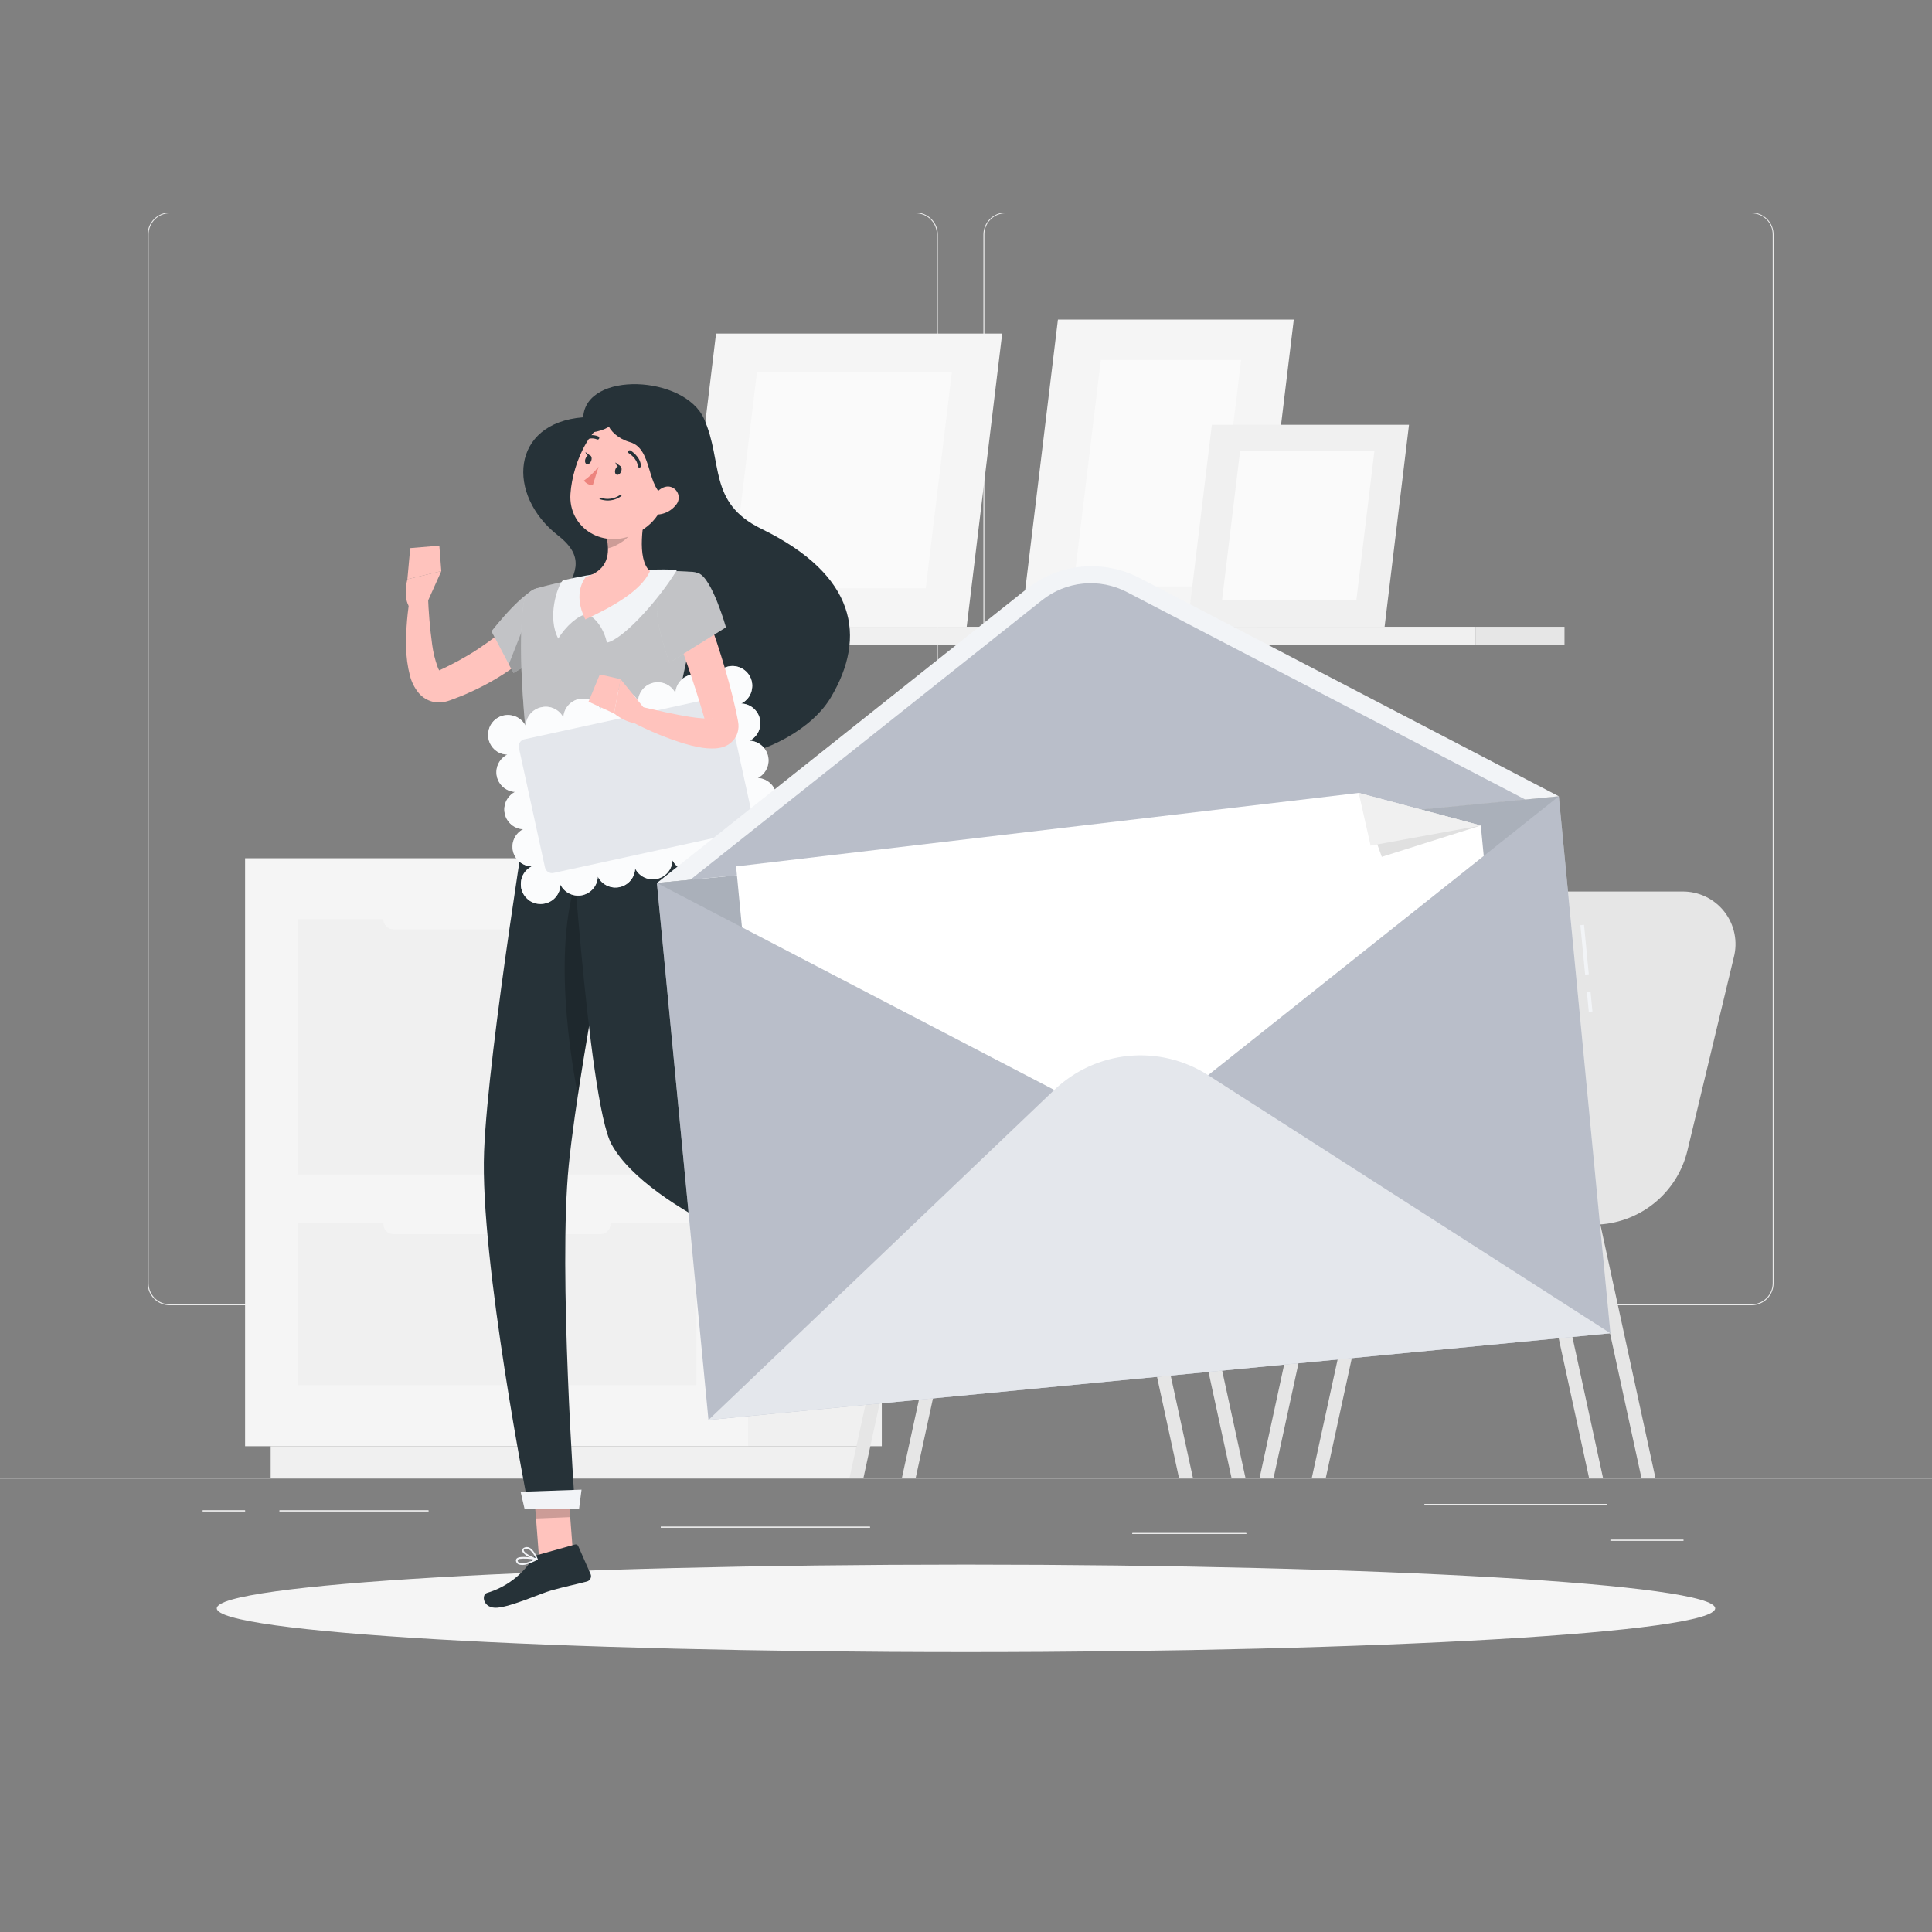 <svg width="336" height="336" viewBox="0 0 336 336" fill="none" xmlns="http://www.w3.org/2000/svg">
<rect x="0" y="0" width="336" height="336" fill="#808080" stroke="none"/>
<path d="M336 256.973H0V257.141H336V256.973Z" fill="#EBEBEB"/>
<path d="M292.771 267.785H280.077V267.953H292.771V267.785Z" fill="#EBEBEB"/>
<path d="M216.734 266.616H196.93V266.784H216.734V266.616Z" fill="#EBEBEB"/>
<path d="M279.404 261.549H247.746V261.717H279.404V261.549Z" fill="#EBEBEB"/>
<path d="M42.625 262.678H35.253V262.846H42.625V262.678Z" fill="#EBEBEB"/>
<path d="M74.519 262.678H48.606V262.846H74.519V262.678Z" fill="#EBEBEB"/>
<path d="M151.301 265.514H114.913V265.682H151.301V265.514Z" fill="#EBEBEB"/>
<path d="M159.264 227.002H29.507C28.491 227 27.517 226.595 26.799 225.875C26.08 225.156 25.677 224.181 25.677 223.165V40.764C25.686 39.753 26.093 38.787 26.81 38.074C27.527 37.362 28.497 36.962 29.507 36.96H159.264C160.282 36.96 161.258 37.364 161.977 38.084C162.697 38.803 163.101 39.779 163.101 40.797V223.165C163.101 224.182 162.697 225.158 161.977 225.878C161.258 226.597 160.282 227.002 159.264 227.002ZM29.507 37.094C28.535 37.096 27.604 37.484 26.917 38.172C26.231 38.859 25.845 39.792 25.845 40.764V223.165C25.845 224.137 26.231 225.069 26.917 225.757C27.604 226.445 28.535 226.832 29.507 226.834H159.264C160.236 226.832 161.169 226.445 161.856 225.757C162.544 225.069 162.931 224.137 162.933 223.165V40.764C162.931 39.791 162.544 38.859 161.856 38.171C161.169 37.483 160.236 37.096 159.264 37.094H29.507Z" fill="#EBEBEB"/>
<path d="M304.624 227.002H174.861C173.844 227 172.869 226.595 172.15 225.876C171.431 225.157 171.026 224.182 171.024 223.165V40.764C171.035 39.752 171.444 38.786 172.162 38.074C172.88 37.362 173.85 36.962 174.861 36.96H304.624C305.634 36.964 306.602 37.365 307.317 38.077C308.033 38.789 308.439 39.754 308.448 40.764V223.165C308.448 224.18 308.046 225.154 307.329 225.873C306.612 226.592 305.64 226.998 304.624 227.002ZM174.861 37.094C173.889 37.096 172.956 37.483 172.269 38.171C171.581 38.859 171.194 39.791 171.192 40.764V223.165C171.194 224.137 171.581 225.069 172.269 225.757C172.956 226.445 173.889 226.832 174.861 226.834H304.624C305.597 226.832 306.529 226.445 307.217 225.757C307.905 225.069 308.292 224.137 308.294 223.165V40.764C308.292 39.791 307.905 38.859 307.217 38.171C306.529 37.483 305.597 37.096 304.624 37.094H174.861Z" fill="#EBEBEB"/>
<path d="M292.771 267.785H280.077V267.953H292.771V267.785Z" fill="#EBEBEB"/>
<path d="M216.734 266.616H196.93V266.784H216.734V266.616Z" fill="#EBEBEB"/>
<path d="M279.404 261.549H247.746V261.717H279.404V261.549Z" fill="#EBEBEB"/>
<path d="M42.625 262.678H35.253V262.846H42.625V262.678Z" fill="#EBEBEB"/>
<path d="M74.519 262.678H48.606V262.846H74.519V262.678Z" fill="#EBEBEB"/>
<path d="M151.301 265.514H114.913V265.682H151.301V265.514Z" fill="#EBEBEB"/>
<path d="M256.61 112.217H272.086V109.005H256.61V112.217Z" fill="#E6E6E6"/>
<path d="M88.806 112.217L256.617 112.217V109.005L88.806 109.005V112.217Z" fill="#F0F0F0"/>
<path d="M183.987 55.581H225.006L218.541 109.012H177.522L183.987 55.581Z" fill="#F5F5F5"/>
<path d="M191.452 62.583H215.846L211.081 102.003H186.681L191.452 62.583Z" fill="#FAFAFA"/>
<path d="M124.528 58.02H174.29L168.121 109.012H118.366L124.528 58.02Z" fill="#F5F5F5"/>
<path d="M131.651 64.7H165.546L160.997 102.326H127.101L131.651 64.7Z" fill="#FAFAFA"/>
<path d="M210.759 73.873H245.045L240.798 109.012H206.505L210.759 73.873Z" fill="#F0F0F0"/>
<path d="M215.664 78.476H239.023L235.884 104.402H212.526L215.664 78.476Z" fill="#FAFAFA"/>
<path d="M292.556 155.044H271.361C267.628 155.099 264.018 156.391 261.099 158.719C258.18 161.047 256.117 164.279 255.233 167.906L249.635 191.292L238.131 191.251H238.09C235.431 191.251 232.856 192.179 230.807 193.874C228.758 195.569 227.365 197.926 226.868 200.538L225.336 208.542C224.177 208.718 223.097 209.235 222.232 210.025C221.367 210.816 220.757 211.846 220.477 212.984H228.602L219.073 256.973H221.505L231.061 212.984H237.741L228.151 256.973H230.584L240.14 212.984H266.785L276.341 256.973H278.773L269.217 212.984H275.897L285.453 256.973H287.886L278.33 212.984H277.328C281.062 212.939 284.675 211.652 287.596 209.325C290.516 206.998 292.578 203.765 293.456 200.135L301.52 166.535C301.883 165.171 301.924 163.741 301.641 162.358C301.359 160.975 300.76 159.676 299.892 158.563C299.023 157.45 297.909 156.554 296.637 155.943C295.364 155.332 293.967 155.025 292.556 155.044ZM247.532 199.974C246.949 202.374 245.586 204.512 243.655 206.052C241.724 207.592 239.337 208.447 236.867 208.481H228.373L229.798 201.089C230.169 199.163 231.199 197.425 232.71 196.175C234.222 194.924 236.122 194.239 238.084 194.235L248.876 194.269L247.532 199.974Z" fill="#E6E6E6"/>
<path d="M130.22 251.516H153.357V149.258H130.22V251.516Z" fill="#F0F0F0"/>
<path d="M47.073 256.973H148.921V251.516H47.073V256.973Z" fill="#F0F0F0"/>
<path d="M130.228 149.258H42.626V251.516H130.228V149.258Z" fill="#F5F5F5"/>
<path d="M121.134 159.855H51.723V204.268H121.134V159.855Z" fill="#F0F0F0"/>
<path d="M121.134 212.688H51.723V240.919H121.134V212.688Z" fill="#F0F0F0"/>
<path d="M68.41 161.616H104.443C105.4 161.616 106.176 160.84 106.176 159.882V159.479C106.176 158.521 105.4 157.745 104.443 157.745H68.41C67.452 157.745 66.676 158.521 66.676 159.479V159.882C66.676 160.84 67.452 161.616 68.41 161.616Z" fill="#F5F5F5"/>
<path d="M68.41 214.63H104.443C105.4 214.63 106.176 213.854 106.176 212.896V212.493C106.176 211.536 105.4 210.759 104.443 210.759H68.41C67.452 210.759 66.676 211.536 66.676 212.493V212.896C66.676 213.854 67.452 214.63 68.41 214.63Z" fill="#F5F5F5"/>
<path d="M221.263 155.044H200.068C196.335 155.098 192.725 156.391 189.806 158.719C186.887 161.047 184.824 164.278 183.94 167.906L178.342 191.292L166.837 191.251C164.177 191.25 161.6 192.176 159.55 193.872C157.5 195.567 156.106 197.925 155.608 200.538L154.076 208.542C152.918 208.719 151.838 209.236 150.974 210.026C150.109 210.817 149.498 211.846 149.218 212.984H157.349L147.753 256.973H150.179L159.734 212.984H166.454L156.865 256.973H159.264L168.82 212.984H195.471L205.027 256.973H207.453L197.897 212.984H204.617L214.166 256.973H216.592L207.037 212.984H206.035C209.769 212.939 213.382 211.652 216.302 209.325C219.223 206.998 221.285 203.765 222.163 200.135L230.227 166.535C230.588 165.171 230.628 163.742 230.345 162.359C230.062 160.977 229.463 159.679 228.595 158.566C227.727 157.453 226.614 156.557 225.342 155.946C224.07 155.335 222.674 155.026 221.263 155.044ZM176.239 199.974C175.654 202.374 174.288 204.511 172.357 206.051C170.426 207.591 168.037 208.446 165.567 208.481H157.087L158.511 201.089C158.881 199.162 159.911 197.424 161.423 196.173C162.935 194.922 164.835 194.237 166.797 194.235L177.596 194.268L176.239 199.974Z" fill="#E6E6E6"/>
<path d="M167.998 287.32C239.958 287.32 298.292 283.914 298.292 279.713C298.292 275.512 239.958 272.106 167.998 272.106C96.039 272.106 37.704 275.512 37.704 279.713C37.704 283.914 96.039 287.32 167.998 287.32Z" fill="#F5F5F5"/>
<path d="M101.425 72.576C101.889 64.452 119.065 65.258 122.439 72.838C125.812 80.418 123.043 87.387 132.404 91.963C148.956 100.027 150.757 110.739 144.5 121.283C138.244 131.826 113.81 139.212 100.518 121.955C87.407 104.92 107.339 101.123 97.023 93.106C88.032 86.077 88.798 73.557 101.425 72.576Z" fill="#263238"/>
<path d="M94.081 111.693C93.859 111.962 93.739 112.097 93.584 112.271C93.429 112.446 93.282 112.594 93.134 112.755C92.831 113.058 92.529 113.36 92.227 113.635C91.615 114.207 90.99 114.731 90.358 115.242C89.089 116.236 87.758 117.149 86.373 117.977C85.01 118.793 83.603 119.535 82.16 120.201C81.434 120.523 80.715 120.873 79.983 121.142L78.881 121.565L78.33 121.773C78.008 121.895 77.678 121.991 77.342 122.062C76.509 122.244 75.642 122.193 74.837 121.913C74.031 121.633 73.319 121.136 72.779 120.476C72.079 119.611 71.575 118.605 71.3 117.526C70.874 115.893 70.648 114.214 70.629 112.527C70.585 109.417 70.848 106.311 71.415 103.253L74.425 103.502C74.523 106.393 74.77 109.278 75.165 112.144C75.339 113.441 75.649 114.716 76.092 115.947C76.207 116.323 76.41 116.666 76.683 116.948C76.73 116.948 76.683 116.888 76.508 116.801C76.392 116.757 76.27 116.73 76.146 116.72C76.146 116.72 76.146 116.72 76.226 116.673L76.703 116.438L77.664 115.981L79.546 115.013C80.776 114.341 81.992 113.635 83.148 112.863C84.304 112.09 85.433 111.297 86.508 110.437C87.039 110.013 87.556 109.577 88.04 109.093C88.289 108.871 88.517 108.642 88.746 108.421L89.075 108.098L89.317 107.836L94.081 111.693Z" fill="#FFC3BD"/>
<path d="M94.215 102.285C91.749 101.68 85.479 109.798 85.479 109.798L89.289 117.049C89.289 117.049 99.819 111.102 99.423 107.829C99.006 104.415 97.81 103.166 94.215 102.285Z" fill="#F2F4F7"/>
<path opacity="0.2" d="M94.215 102.285C91.749 101.68 85.479 109.798 85.479 109.798L89.289 117.049C89.289 117.049 99.819 111.102 99.423 107.829C99.006 104.415 97.81 103.166 94.215 102.285Z" fill="black"/>
<path opacity="0.2" d="M92.583 105.094L93.188 114.589C91.091 116.021 89.283 117.049 89.283 117.049L88.49 115.53L92.583 105.094Z" fill="black"/>
<path d="M73.974 105.504L76.75 99.322L70.85 100.726C70.85 100.726 69.828 104.422 71.629 106.102L73.974 105.504Z" fill="#FFC3BD"/>
<path d="M76.407 94.9L71.341 95.323L70.85 100.733L76.75 99.328L76.407 94.9Z" fill="#FFC3BD"/>
<path d="M99.679 270.534L93.732 270.769L92.677 256.953L98.624 256.724L99.679 270.534Z" fill="#FFC3BD"/>
<path d="M152.639 219.737L148.762 224.267L137.015 216.754L140.893 212.218L152.639 219.737Z" fill="#FFC3BD"/>
<path d="M147.457 224.011L151.011 218.326C151.071 218.227 151.164 218.153 151.275 218.118C151.385 218.083 151.504 218.09 151.61 218.138L156.508 220.302C156.626 220.361 156.73 220.444 156.814 220.544C156.898 220.645 156.96 220.762 156.998 220.888C157.035 221.014 157.046 221.146 157.03 221.277C157.014 221.407 156.971 221.533 156.905 221.646C155.628 223.608 154.889 224.488 153.357 226.988C152.396 228.527 150.837 231.692 149.506 233.796C148.176 235.899 146.012 234.716 146.375 233.715C148.001 229.219 147.53 227.062 147.242 225.026C147.195 224.673 147.271 224.315 147.457 224.011Z" fill="#263238"/>
<path d="M93.536 270.419L99.987 268.612C100.098 268.577 100.217 268.585 100.323 268.633C100.428 268.682 100.512 268.767 100.558 268.874L102.722 273.773C102.771 273.9 102.792 274.037 102.784 274.173C102.775 274.309 102.738 274.442 102.675 274.563C102.611 274.684 102.523 274.79 102.415 274.874C102.307 274.957 102.183 275.017 102.05 275.05C99.792 275.641 98.69 275.816 95.834 276.609C94.087 277.099 88.987 279.397 86.487 279.599C83.987 279.801 83.664 277.334 84.686 277.032C87.975 276.06 90.801 273.931 92.642 271.038C92.856 270.731 93.174 270.512 93.536 270.419Z" fill="#263238"/>
<g opacity="0.2">
<path d="M92.677 256.96L93.221 264.083L99.168 263.848L98.624 256.724L92.677 256.96Z" fill="black"/>
<path d="M140.893 212.218L137.015 216.754L143.077 220.625L146.954 216.089L140.893 212.218Z" fill="black"/>
</g>
<path d="M91.103 104.765C90.525 108.125 89.974 116.659 92.447 136.497L116.639 137.989C116.828 128.715 117.311 121.242 122.331 103.32C122.457 102.878 122.481 102.413 122.404 101.96C122.326 101.507 122.148 101.078 121.882 100.703C121.617 100.327 121.27 100.017 120.869 99.793C120.468 99.569 120.021 99.438 119.563 99.409C117.721 99.302 115.403 99.228 113.037 99.328C109.312 99.41 105.596 99.746 101.916 100.336C98.778 100.901 95.344 101.775 93.348 102.305C92.777 102.456 92.261 102.768 91.863 103.205C91.465 103.641 91.201 104.183 91.103 104.765Z" fill="#F2F4F7"/>
<path opacity="0.2" d="M91.103 104.765C90.525 108.125 89.974 116.659 92.447 136.497L116.639 137.989C116.828 128.715 117.311 121.242 122.331 103.32C122.457 102.878 122.481 102.413 122.404 101.96C122.326 101.507 122.148 101.078 121.882 100.703C121.617 100.327 121.27 100.017 120.869 99.793C120.468 99.569 120.021 99.438 119.563 99.409C117.721 99.302 115.403 99.228 113.037 99.328C109.312 99.41 105.596 99.746 101.916 100.336C98.778 100.901 95.344 101.775 93.348 102.305C92.777 102.456 92.261 102.768 91.863 103.205C91.465 103.641 91.201 104.183 91.103 104.765Z" fill="black"/>
<path d="M92.448 136.497C92.448 136.497 84.922 182.072 84.189 200.249C83.43 219.159 91.937 262.167 91.937 262.167H100.001C100.001 262.167 97.058 221.108 98.919 202.608C100.935 182.448 110.162 137.585 110.162 137.585L92.448 136.497Z" fill="#263238"/>
<path d="M100.7 262.456H91.238L90.539 259.439L101.137 259.069L100.7 262.456Z" fill="#F2F4F7"/>
<path opacity="0.2" d="M102.178 148.552C95.499 160.131 98.899 182.22 100.498 190.458C102.326 178.362 105.061 163.578 107.158 152.725C106.634 146.496 105.256 143.21 102.178 148.552Z" fill="black"/>
<path d="M98.839 136.886C98.839 136.886 102.199 191.48 106.365 199.033C112.998 211.008 141.121 220.826 141.121 220.826L146.403 214.643C146.403 214.643 128.81 200.014 119.523 191.701C117.312 176.602 125.127 152.772 116.68 137.988L98.839 136.886Z" fill="#263238"/>
<path d="M117.084 136.591L117.568 138.795C117.642 138.97 117.434 139.124 117.151 139.111L92.287 137.572C92.066 137.572 91.891 137.438 91.891 137.303L91.803 135.126C91.803 134.971 91.992 134.857 92.234 134.871L116.701 136.416C116.774 136.412 116.848 136.426 116.914 136.456C116.981 136.486 117.039 136.533 117.084 136.591Z" fill="#F2F4F7"/>
<path d="M113.621 139.104L114.293 139.144C114.42 139.144 114.528 139.091 114.521 139.01L114.387 136.181C114.387 136.093 114.273 136.02 114.145 136.013L113.473 135.973C113.345 135.973 113.238 136.026 113.244 136.107L113.379 138.943C113.379 139.044 113.493 139.104 113.621 139.104Z" fill="#263238"/>
<path d="M94.08 137.921L94.752 137.962C94.886 137.962 94.987 137.908 94.987 137.827L94.853 134.991C94.853 134.911 94.739 134.837 94.604 134.83L93.932 134.79C93.798 134.79 93.697 134.844 93.704 134.924L93.831 137.753C93.852 137.841 93.959 137.915 94.08 137.921Z" fill="#263238"/>
<path d="M103.86 138.526L104.532 138.566C104.659 138.566 104.767 138.513 104.76 138.425L104.626 135.596C104.626 135.516 104.511 135.442 104.384 135.428L103.712 135.388C103.584 135.388 103.476 135.442 103.483 135.529L103.618 138.358C103.618 138.432 103.732 138.513 103.86 138.526Z" fill="#263238"/>
<path d="M147.041 213.945L140.482 221.619L137.378 220.376L144.682 211.001L147.041 213.945Z" fill="#F2F4F7"/>
<path d="M94.115 123.01C93.368 123.173 92.697 123.582 92.21 124.172C91.723 124.762 91.447 125.498 91.427 126.262C91.355 126.108 91.267 125.962 91.165 125.825C91.042 125.639 90.898 125.467 90.735 125.315C90.572 125.157 90.394 125.015 90.204 124.891C90.016 124.769 89.816 124.668 89.606 124.589C89.39 124.503 89.164 124.442 88.934 124.407C88.713 124.364 88.488 124.344 88.262 124.347C88.036 124.356 87.812 124.383 87.59 124.428C87.148 124.522 86.73 124.705 86.36 124.965C86.175 125.09 86.004 125.234 85.85 125.395C85.696 125.56 85.556 125.738 85.433 125.926C85.309 126.116 85.205 126.319 85.124 126.531C85.045 126.749 84.984 126.974 84.942 127.203C84.906 127.425 84.89 127.65 84.895 127.875C84.894 128.327 84.991 128.774 85.178 129.185C85.269 129.392 85.379 129.59 85.507 129.777C85.632 129.96 85.776 130.129 85.937 130.281C86.099 130.44 86.276 130.582 86.468 130.704C86.656 130.826 86.856 130.927 87.066 131.006C87.284 131.089 87.509 131.15 87.738 131.188C87.905 131.214 88.073 131.229 88.242 131.235C87.562 131.57 87.013 132.121 86.68 132.802C86.347 133.483 86.25 134.255 86.404 134.998C86.558 135.74 86.954 136.41 87.53 136.902C88.106 137.395 88.829 137.683 89.586 137.72C88.91 138.064 88.367 138.622 88.041 139.307C87.715 139.992 87.626 140.765 87.786 141.507C87.947 142.248 88.348 142.916 88.928 143.405C89.507 143.894 90.233 144.178 90.99 144.211C90.313 144.558 89.771 145.12 89.449 145.809C89.127 146.498 89.044 147.274 89.213 148.016C89.382 148.757 89.793 149.421 90.381 149.903C90.97 150.385 91.702 150.657 92.462 150.676C91.914 150.952 91.45 151.369 91.118 151.886C90.876 152.266 90.712 152.691 90.634 153.135C90.593 153.357 90.575 153.582 90.581 153.807C90.577 154.27 90.674 154.729 90.863 155.151C90.953 155.357 91.063 155.553 91.192 155.736C91.319 155.921 91.466 156.092 91.629 156.247C91.79 156.406 91.965 156.55 92.153 156.677C92.922 157.163 93.851 157.327 94.74 157.134C94.971 157.089 95.197 157.019 95.412 156.926C95.616 156.835 95.812 156.727 95.997 156.603C96.18 156.474 96.352 156.327 96.508 156.166C96.665 156.005 96.805 155.827 96.924 155.635C97.048 155.445 97.152 155.242 97.233 155.03C97.316 154.813 97.377 154.588 97.415 154.358C97.446 154.19 97.464 154.019 97.469 153.848C97.806 154.532 98.362 155.084 99.049 155.416C99.736 155.748 100.513 155.842 101.259 155.682C102.005 155.523 102.677 155.119 103.167 154.534C103.657 153.95 103.939 153.219 103.967 152.457C104.307 153.139 104.866 153.688 105.554 154.017C106.241 154.346 107.019 154.437 107.764 154.274C108.509 154.111 109.179 153.705 109.667 153.119C110.155 152.533 110.433 151.801 110.458 151.039C110.801 151.719 111.36 152.266 112.048 152.594C112.736 152.921 113.513 153.011 114.257 152.849C115.001 152.686 115.67 152.281 116.159 151.697C116.648 151.112 116.928 150.382 116.957 149.621C117.299 150.301 117.859 150.848 118.546 151.176C119.234 151.503 120.011 151.593 120.755 151.431C121.5 151.268 122.169 150.863 122.657 150.279C123.146 149.694 123.427 148.964 123.455 148.203C123.794 148.888 124.354 149.44 125.043 149.77C125.733 150.101 126.514 150.19 127.261 150.024C128.007 149.859 128.677 149.448 129.163 148.857C129.648 148.266 129.922 147.529 129.94 146.765C130.012 146.919 130.1 147.065 130.202 147.202C130.324 147.388 130.469 147.56 130.632 147.712C130.795 147.872 130.973 148.016 131.163 148.142C131.351 148.263 131.552 148.364 131.761 148.445C131.978 148.527 132.203 148.588 132.433 148.626C132.654 148.668 132.879 148.686 133.105 148.68C133.331 148.68 133.556 148.655 133.777 148.606C134.215 148.5 134.631 148.318 135.006 148.069C135.189 147.938 135.36 147.791 135.517 147.632C135.671 147.467 135.811 147.289 135.934 147.101C136.058 146.912 136.16 146.709 136.236 146.496C136.319 146.29 136.382 146.076 136.424 145.858C136.462 145.636 136.48 145.411 136.478 145.186C136.469 144.724 136.373 144.268 136.196 143.842C136.102 143.637 135.99 143.441 135.86 143.257C135.735 143.072 135.591 142.901 135.43 142.746C135.265 142.591 135.087 142.449 134.899 142.323C134.71 142.202 134.51 142.101 134.301 142.021C134.083 141.938 133.858 141.877 133.629 141.839C133.464 141.813 133.298 141.798 133.132 141.792C133.812 141.457 134.361 140.906 134.694 140.225C135.026 139.544 135.123 138.772 134.969 138.029C134.816 137.287 134.42 136.617 133.844 136.125C133.268 135.632 132.545 135.344 131.788 135.307C132.461 134.961 133.001 134.403 133.324 133.718C133.647 133.034 133.735 132.262 133.574 131.523C133.413 130.783 133.012 130.117 132.434 129.629C131.856 129.141 131.132 128.857 130.376 128.822C131.051 128.474 131.591 127.912 131.912 127.224C132.232 126.536 132.315 125.76 132.148 125.02C131.98 124.279 131.571 123.616 130.986 123.133C130.4 122.65 129.67 122.375 128.911 122.351C129.062 122.277 129.208 122.194 129.348 122.102C129.716 121.842 130.033 121.517 130.282 121.142C130.403 120.953 130.504 120.752 130.585 120.543C130.67 120.327 130.73 120.101 130.766 119.871C130.806 119.65 130.826 119.425 130.827 119.199C130.82 118.973 130.793 118.749 130.746 118.527C130.55 117.639 130.01 116.865 129.244 116.374C128.478 115.883 127.549 115.715 126.66 115.907C126.442 115.957 126.228 116.026 126.022 116.115C125.814 116.205 125.616 116.315 125.43 116.444C125.247 116.571 125.076 116.715 124.92 116.874C124.768 117.041 124.629 117.218 124.503 117.405C124.381 117.595 124.28 117.798 124.201 118.01C124.115 118.226 124.054 118.452 124.019 118.682C123.987 118.85 123.969 119.021 123.966 119.193C123.632 118.508 123.08 117.954 122.396 117.618C121.713 117.281 120.937 117.183 120.191 117.337C119.445 117.491 118.771 117.889 118.277 118.469C117.783 119.048 117.495 119.776 117.461 120.537C117.116 119.86 116.557 119.316 115.871 118.991C115.184 118.666 114.409 118.577 113.667 118.739C112.925 118.901 112.258 119.305 111.77 119.887C111.281 120.468 111 121.196 110.969 121.955C110.626 121.274 110.067 120.727 109.379 120.4C108.692 120.072 107.915 119.982 107.17 120.145C106.426 120.307 105.757 120.712 105.268 121.297C104.78 121.881 104.499 122.611 104.471 123.373C104.126 122.696 103.567 122.152 102.881 121.827C102.194 121.502 101.42 121.413 100.678 121.575C99.936 121.737 99.268 122.141 98.78 122.723C98.292 123.304 98.01 124.032 97.979 124.79C97.629 124.103 97.057 123.553 96.356 123.23C95.655 122.906 94.866 122.829 94.115 123.01Z" fill="#F2F4F7"/>
<path opacity="0.7" d="M94.115 123.01C93.368 123.173 92.697 123.582 92.21 124.172C91.723 124.762 91.447 125.498 91.427 126.262C91.355 126.108 91.267 125.962 91.165 125.825C91.042 125.639 90.898 125.467 90.735 125.315C90.572 125.157 90.394 125.015 90.204 124.891C90.016 124.769 89.816 124.668 89.606 124.589C89.39 124.503 89.164 124.442 88.934 124.407C88.713 124.364 88.488 124.344 88.262 124.347C88.036 124.356 87.812 124.383 87.59 124.428C87.148 124.522 86.73 124.705 86.36 124.965C86.175 125.09 86.004 125.234 85.85 125.395C85.696 125.56 85.556 125.738 85.433 125.926C85.309 126.116 85.205 126.319 85.124 126.531C85.045 126.749 84.984 126.974 84.942 127.203C84.906 127.425 84.89 127.65 84.895 127.875C84.894 128.327 84.991 128.774 85.178 129.185C85.269 129.392 85.379 129.59 85.507 129.777C85.632 129.96 85.776 130.129 85.937 130.281C86.099 130.44 86.276 130.582 86.468 130.704C86.656 130.826 86.856 130.927 87.066 131.006C87.284 131.089 87.509 131.15 87.738 131.188C87.905 131.214 88.073 131.229 88.242 131.235C87.562 131.57 87.013 132.121 86.68 132.802C86.347 133.483 86.25 134.255 86.404 134.998C86.558 135.74 86.954 136.41 87.53 136.902C88.106 137.395 88.829 137.683 89.586 137.72C88.91 138.064 88.367 138.622 88.041 139.307C87.715 139.992 87.626 140.765 87.786 141.507C87.947 142.248 88.348 142.916 88.928 143.405C89.507 143.894 90.233 144.178 90.99 144.211C90.313 144.558 89.771 145.12 89.449 145.809C89.127 146.498 89.044 147.274 89.213 148.016C89.382 148.757 89.793 149.421 90.381 149.903C90.97 150.385 91.702 150.657 92.462 150.676C91.914 150.952 91.45 151.369 91.118 151.886C90.876 152.266 90.712 152.691 90.634 153.135C90.593 153.357 90.575 153.582 90.581 153.807C90.577 154.27 90.674 154.729 90.863 155.151C90.953 155.357 91.063 155.553 91.192 155.736C91.319 155.921 91.466 156.092 91.629 156.247C91.79 156.406 91.965 156.55 92.153 156.677C92.922 157.163 93.851 157.327 94.74 157.134C94.971 157.089 95.197 157.019 95.412 156.926C95.616 156.835 95.812 156.727 95.997 156.603C96.18 156.474 96.352 156.327 96.508 156.166C96.665 156.005 96.805 155.827 96.924 155.635C97.048 155.445 97.152 155.242 97.233 155.03C97.316 154.813 97.377 154.588 97.415 154.358C97.446 154.19 97.464 154.019 97.469 153.848C97.806 154.532 98.362 155.084 99.049 155.416C99.736 155.748 100.513 155.842 101.259 155.682C102.005 155.523 102.677 155.119 103.167 154.534C103.657 153.95 103.939 153.219 103.967 152.457C104.307 153.139 104.866 153.688 105.554 154.017C106.241 154.346 107.019 154.437 107.764 154.274C108.509 154.111 109.179 153.705 109.667 153.119C110.155 152.533 110.433 151.801 110.458 151.039C110.801 151.719 111.36 152.266 112.048 152.594C112.736 152.921 113.513 153.011 114.257 152.849C115.001 152.686 115.67 152.281 116.159 151.697C116.648 151.112 116.928 150.382 116.957 149.621C117.299 150.301 117.859 150.848 118.546 151.176C119.234 151.503 120.011 151.593 120.755 151.431C121.5 151.268 122.169 150.863 122.657 150.279C123.146 149.694 123.427 148.964 123.455 148.203C123.794 148.888 124.354 149.44 125.043 149.77C125.733 150.101 126.514 150.19 127.261 150.024C128.007 149.859 128.677 149.448 129.163 148.857C129.648 148.266 129.922 147.529 129.94 146.765C130.012 146.919 130.1 147.065 130.202 147.202C130.324 147.388 130.469 147.56 130.632 147.712C130.795 147.872 130.973 148.016 131.163 148.142C131.351 148.263 131.552 148.364 131.761 148.445C131.978 148.527 132.203 148.588 132.433 148.626C132.654 148.668 132.879 148.686 133.105 148.68C133.331 148.68 133.556 148.655 133.777 148.606C134.215 148.5 134.631 148.318 135.006 148.069C135.189 147.938 135.36 147.791 135.517 147.632C135.671 147.467 135.811 147.289 135.934 147.101C136.058 146.912 136.16 146.709 136.236 146.496C136.319 146.29 136.382 146.076 136.424 145.858C136.462 145.636 136.48 145.411 136.478 145.186C136.469 144.724 136.373 144.268 136.196 143.842C136.102 143.637 135.99 143.441 135.86 143.257C135.735 143.072 135.591 142.901 135.43 142.746C135.265 142.591 135.087 142.449 134.899 142.323C134.71 142.202 134.51 142.101 134.301 142.021C134.083 141.938 133.858 141.877 133.629 141.839C133.464 141.813 133.298 141.798 133.132 141.792C133.812 141.457 134.361 140.906 134.694 140.225C135.026 139.544 135.123 138.772 134.969 138.029C134.816 137.287 134.42 136.617 133.844 136.125C133.268 135.632 132.545 135.344 131.788 135.307C132.461 134.961 133.001 134.403 133.324 133.718C133.647 133.034 133.735 132.262 133.574 131.523C133.413 130.783 133.012 130.117 132.434 129.629C131.856 129.141 131.132 128.857 130.376 128.822C131.051 128.474 131.591 127.912 131.912 127.224C132.232 126.536 132.315 125.76 132.148 125.02C131.98 124.279 131.571 123.616 130.986 123.133C130.4 122.65 129.67 122.375 128.911 122.351C129.062 122.277 129.208 122.194 129.348 122.102C129.716 121.842 130.033 121.517 130.282 121.142C130.403 120.953 130.504 120.752 130.585 120.543C130.67 120.327 130.73 120.101 130.766 119.871C130.806 119.65 130.826 119.425 130.827 119.199C130.82 118.973 130.793 118.749 130.746 118.527C130.55 117.639 130.01 116.865 129.244 116.374C128.478 115.883 127.549 115.715 126.66 115.907C126.442 115.957 126.228 116.026 126.022 116.115C125.814 116.205 125.616 116.315 125.43 116.444C125.247 116.571 125.076 116.715 124.92 116.874C124.768 117.041 124.629 117.218 124.503 117.405C124.381 117.595 124.28 117.798 124.201 118.01C124.115 118.226 124.054 118.452 124.019 118.682C123.987 118.85 123.969 119.021 123.966 119.193C123.632 118.508 123.08 117.954 122.396 117.618C121.713 117.281 120.937 117.183 120.191 117.337C119.445 117.491 118.771 117.889 118.277 118.469C117.783 119.048 117.495 119.776 117.461 120.537C117.116 119.86 116.557 119.316 115.871 118.991C115.184 118.666 114.409 118.577 113.667 118.739C112.925 118.901 112.258 119.305 111.77 119.887C111.281 120.468 111 121.196 110.969 121.955C110.626 121.274 110.067 120.727 109.379 120.4C108.692 120.072 107.915 119.982 107.17 120.145C106.426 120.307 105.757 120.712 105.268 121.297C104.78 121.881 104.499 122.611 104.471 123.373C104.126 122.696 103.567 122.152 102.881 121.827C102.194 121.502 101.42 121.413 100.678 121.575C99.936 121.737 99.268 122.141 98.78 122.723C98.292 123.304 98.01 124.032 97.979 124.79C97.629 124.103 97.057 123.553 96.356 123.23C95.655 122.906 94.866 122.829 94.115 123.01Z" fill="white"/>
<path d="M125.044 121.19L91.198 128.57C90.523 128.717 90.096 129.383 90.243 130.057L94.779 150.864C94.926 151.538 95.592 151.966 96.267 151.819L130.113 144.439C130.788 144.292 131.215 143.626 131.068 142.952L126.531 122.145C126.384 121.47 125.718 121.043 125.044 121.19Z" fill="#E4E7EC"/>
<path d="M122.305 105.215C123.481 108.172 124.502 111.108 125.436 114.119C126.37 117.13 127.224 120.167 127.909 123.272C127.996 123.661 128.077 124.058 128.158 124.448L128.272 125.032L128.332 125.328L128.379 125.61C128.403 125.732 128.419 125.856 128.426 125.98C128.478 126.641 128.36 127.305 128.084 127.908C127.78 128.547 127.302 129.087 126.706 129.467C126.304 129.719 125.864 129.903 125.402 130.012C125.076 130.088 124.743 130.138 124.408 130.16C123.426 130.206 122.441 130.13 121.478 129.931C120.649 129.771 119.828 129.569 119.018 129.326C115.949 128.381 112.973 127.155 110.128 125.664L111.203 122.842C114.153 123.514 117.17 124.233 120.047 124.683C120.766 124.797 121.471 124.878 122.143 124.925C122.707 124.985 123.276 124.974 123.837 124.891C124.005 124.891 124.092 124.75 123.743 124.931C123.47 125.101 123.253 125.346 123.118 125.637C123 125.885 122.94 126.156 122.943 126.43C122.943 126.484 122.943 126.484 122.943 126.511C122.943 126.538 122.943 126.585 122.943 126.511L122.869 126.242L122.721 125.698C122.62 125.341 122.533 124.978 122.419 124.622C121.592 121.739 120.651 118.857 119.67 115.974C118.689 113.091 117.654 110.215 116.606 107.392L122.305 105.215Z" fill="#FFC3BD"/>
<path d="M121.477 99.691C123.849 100.578 126.248 109.099 126.248 109.099L116.43 115.234C116.43 115.234 113.312 107.009 114.522 103.945C115.785 100.746 118.762 98.676 121.477 99.691Z" fill="#F2F4F7"/>
<path opacity="0.2" d="M121.477 99.691C123.849 100.578 126.248 109.099 126.248 109.099L116.43 115.234C116.43 115.234 113.312 107.009 114.522 103.945C115.785 100.746 118.762 98.676 121.477 99.691Z" fill="black"/>
<path d="M146.497 227.069H146.429C146.296 227.101 146.157 227.099 146.024 227.064C145.892 227.029 145.77 226.961 145.67 226.867C145.6 226.817 145.545 226.749 145.512 226.669C145.479 226.59 145.468 226.502 145.482 226.417C145.583 225.665 147.531 224.744 147.753 224.643C147.776 224.627 147.803 224.619 147.831 224.619C147.858 224.619 147.885 224.627 147.908 224.643C147.929 224.661 147.944 224.684 147.951 224.711C147.958 224.737 147.957 224.765 147.948 224.791C147.666 225.57 147.169 226.807 146.497 227.069ZM147.565 225.053C146.792 225.436 145.811 226.061 145.757 226.457C145.754 226.495 145.761 226.534 145.777 226.568C145.794 226.602 145.819 226.632 145.851 226.652C145.915 226.716 145.995 226.763 146.082 226.788C146.169 226.812 146.261 226.814 146.349 226.793C146.712 226.713 147.169 226.068 147.531 225.08L147.565 225.053Z" fill="#F2F4F7"/>
<path d="M147.647 225.013C146.975 225.275 145.557 225.423 145.107 225.013C145.026 224.935 144.975 224.832 144.96 224.721C144.945 224.61 144.969 224.497 145.026 224.401C145.07 224.302 145.136 224.215 145.219 224.145C145.301 224.075 145.398 224.025 145.503 223.998C146.336 223.749 147.795 224.67 147.855 224.67C147.877 224.683 147.894 224.702 147.906 224.725C147.918 224.747 147.924 224.772 147.922 224.798C147.922 224.823 147.915 224.847 147.902 224.868C147.889 224.889 147.87 224.907 147.848 224.919L147.647 225.013ZM145.543 224.267C145.486 224.288 145.433 224.32 145.388 224.361C145.343 224.403 145.307 224.453 145.281 224.509C145.207 224.677 145.281 224.751 145.281 224.798C145.584 225.08 146.767 225.019 147.452 224.798C146.948 224.522 146.061 224.126 145.564 224.267H145.543Z" fill="#F2F4F7"/>
<path d="M91.661 272.026C91.182 272.207 90.656 272.219 90.169 272.059C90.054 272.003 89.954 271.92 89.878 271.817C89.802 271.714 89.752 271.595 89.732 271.468C89.718 271.391 89.722 271.311 89.746 271.236C89.769 271.161 89.811 271.093 89.867 271.038C90.458 270.46 93.079 270.984 93.375 271.038C93.403 271.042 93.428 271.056 93.448 271.077C93.468 271.097 93.48 271.124 93.482 271.152C93.488 271.182 93.484 271.212 93.471 271.239C93.457 271.266 93.435 271.287 93.408 271.3C92.849 271.595 92.264 271.838 91.661 272.026ZM90.317 271.125C90.227 271.143 90.143 271.185 90.075 271.246C90.052 271.267 90.035 271.294 90.027 271.323C90.019 271.353 90.019 271.385 90.028 271.414C90.039 271.498 90.07 271.577 90.118 271.646C90.166 271.715 90.23 271.771 90.304 271.811C90.74 272.026 91.701 271.811 92.918 271.246C92.06 271.057 91.175 271.016 90.304 271.125H90.317Z" fill="#F2F4F7"/>
<path d="M93.409 271.32H93.355C92.582 271.199 90.875 270.346 90.802 269.66C90.802 269.499 90.842 269.277 91.205 269.136C91.334 269.079 91.474 269.05 91.615 269.05C91.756 269.05 91.895 269.079 92.025 269.136C92.918 269.539 93.483 271.045 93.503 271.112C93.516 271.132 93.523 271.155 93.523 271.179C93.523 271.203 93.516 271.226 93.503 271.246C93.495 271.265 93.481 271.282 93.465 271.295C93.449 271.308 93.429 271.316 93.409 271.32ZM91.393 269.378H91.312C91.07 269.472 91.077 269.58 91.084 269.613C91.131 270.016 92.32 270.735 93.14 270.957C92.901 270.321 92.472 269.774 91.91 269.391C91.745 269.324 91.561 269.319 91.393 269.378Z" fill="#F2F4F7"/>
<path d="M113.038 99.087C109.31 99.167 105.592 99.504 101.91 100.094C100.566 100.336 99.175 100.632 97.878 100.934C96.876 102.003 95.136 107.406 97.091 111.062C98.382 108.898 100.552 107.03 101.997 106.814C103.583 107.245 105.149 109.644 105.532 111.76C108.126 111.29 113.737 105.222 116.956 100.336L117.776 99.073C116.257 99.026 114.671 99.019 113.038 99.087Z" fill="#F2F4F7"/>
<path d="M112.695 87.111C111.774 90.693 110.679 97.191 113.031 99.328C113.031 99.328 110.813 102.937 105.182 103.589C98.986 104.315 101.909 100.336 101.909 100.336C105.941 99.039 106.036 96.136 105.511 93.462L112.695 87.111Z" fill="#FFC3BD"/>
<path d="M101.91 100.337C101.91 100.337 99.431 102.951 101.789 107.729C106.776 105.41 111.553 102.662 113.032 99.342L101.91 100.337Z" fill="#FFC3BD"/>
<path opacity="0.2" d="M109.765 89.698L105.511 93.462C105.645 94.09 105.719 94.728 105.733 95.37C107.272 95.014 109.812 93.482 110.074 91.903C110.12 91.155 110.015 90.405 109.765 89.698Z" fill="black"/>
<path d="M117.413 82.784C115.303 88.314 114.523 90.7 110.774 92.702C105.122 95.72 98.792 91.916 99.209 85.868C99.585 80.418 102.972 72.287 109.194 71.756C110.569 71.631 111.952 71.86 113.213 72.423C114.473 72.985 115.568 73.862 116.392 74.968C117.217 76.075 117.744 77.374 117.923 78.743C118.101 80.111 117.926 81.502 117.413 82.784Z" fill="#FFC3BD"/>
<path d="M104.833 71.743C107.36 71.158 108.193 74.041 103.772 75.056C99.35 76.07 102.777 72.227 104.833 71.743Z" fill="#263238"/>
<path d="M107.473 70.218C103.864 71.562 105.457 75.708 109.55 76.891C113.642 78.073 112.278 85.015 115.947 86.54C119.616 88.066 121.558 76.393 118.393 73.1C115.228 69.808 109.899 69.304 107.473 70.218Z" fill="#263238"/>
<path d="M104.1 81.171C103.364 82.091 102.504 82.905 101.546 83.59C101.728 83.83 101.96 84.027 102.226 84.169C102.492 84.31 102.785 84.393 103.085 84.41L104.1 81.171Z" fill="#ED847E"/>
<path d="M105.027 86.99C104.8 86.953 104.575 86.899 104.355 86.829C104.32 86.818 104.29 86.794 104.272 86.761C104.255 86.728 104.251 86.69 104.261 86.654C104.275 86.619 104.301 86.591 104.334 86.573C104.367 86.556 104.406 86.551 104.443 86.56C105.009 86.752 105.613 86.807 106.205 86.722C106.796 86.636 107.36 86.413 107.85 86.07C107.863 86.056 107.878 86.046 107.896 86.038C107.913 86.031 107.932 86.028 107.95 86.028C107.969 86.028 107.988 86.031 108.005 86.038C108.022 86.046 108.038 86.056 108.051 86.07C108.077 86.097 108.091 86.133 108.091 86.171C108.091 86.208 108.077 86.244 108.051 86.271C107.622 86.59 107.133 86.817 106.613 86.941C106.093 87.064 105.554 87.081 105.027 86.99Z" fill="#263238"/>
<path d="M117.546 87.824C116.84 88.725 115.807 89.312 114.67 89.457C113.165 89.631 112.654 88.227 113.259 86.93C113.817 85.761 115.275 84.242 116.686 84.686C116.994 84.784 117.272 84.958 117.496 85.191C117.719 85.424 117.881 85.71 117.967 86.022C118.052 86.333 118.058 86.661 117.985 86.976C117.912 87.291 117.761 87.582 117.546 87.824Z" fill="#FFC3BD"/>
<path d="M111.122 81.312C111.065 81.296 111.015 81.262 110.978 81.217C110.941 81.171 110.918 81.115 110.914 81.056C110.833 79.746 109.402 78.852 109.388 78.846C109.353 78.828 109.321 78.804 109.295 78.774C109.27 78.743 109.251 78.708 109.24 78.67C109.229 78.632 109.226 78.592 109.231 78.553C109.236 78.514 109.25 78.476 109.271 78.443C109.292 78.409 109.319 78.38 109.352 78.358C109.385 78.336 109.422 78.32 109.461 78.314C109.5 78.306 109.54 78.308 109.578 78.317C109.617 78.327 109.653 78.344 109.684 78.368C109.758 78.409 111.377 79.424 111.472 81.016C111.475 81.053 111.471 81.091 111.46 81.127C111.449 81.162 111.43 81.195 111.406 81.224C111.381 81.252 111.351 81.275 111.317 81.291C111.284 81.308 111.247 81.317 111.209 81.319L111.122 81.312Z" fill="#263238"/>
<path d="M108.031 81.984C107.876 82.401 107.527 82.656 107.251 82.562C106.976 82.468 106.875 82.038 107.029 81.615C107.184 81.191 107.533 80.942 107.809 81.037C108.084 81.131 108.192 81.554 108.031 81.984Z" fill="#263238"/>
<path d="M102.816 80.143C102.662 80.56 102.312 80.815 102.037 80.721C101.761 80.627 101.66 80.197 101.822 79.773C101.983 79.35 102.326 79.101 102.601 79.195C102.877 79.29 102.977 79.72 102.816 80.143Z" fill="#263238"/>
<path d="M102.715 79.296L101.815 78.624C101.815 78.624 102.043 79.578 102.715 79.296Z" fill="#263238"/>
<path d="M107.924 81.097L107.023 80.425C107.023 80.425 107.252 81.413 107.924 81.097Z" fill="#263238"/>
<path d="M101.627 76.608C101.578 76.608 101.53 76.595 101.487 76.571C101.444 76.546 101.409 76.51 101.385 76.467C101.349 76.402 101.34 76.325 101.36 76.253C101.38 76.181 101.428 76.121 101.493 76.084C101.876 75.85 102.31 75.712 102.758 75.682C103.206 75.651 103.655 75.73 104.067 75.909C104.133 75.943 104.184 76.002 104.207 76.073C104.231 76.144 104.225 76.222 104.191 76.289C104.157 76.356 104.098 76.406 104.027 76.43C103.956 76.453 103.878 76.447 103.811 76.413C103.486 76.279 103.134 76.224 102.784 76.251C102.433 76.279 102.095 76.39 101.795 76.575C101.746 76.607 101.685 76.619 101.627 76.608Z" fill="#263238"/>
<path d="M111.99 123.124L107.924 118.117L106.789 124.078C106.789 124.078 109.739 126.517 112.03 125.583L111.99 123.124Z" fill="#FFC3BD"/>
<path d="M104.316 117.291L102.353 122.035L106.788 124.078L107.924 118.118L104.316 117.291Z" fill="#FFC3BD"/>
<path d="M275.484 160.845L274.848 160.906L275.675 169.508L276.311 169.447L275.484 160.845Z" fill="#F2F4F7"/>
<path d="M276.613 172.441L275.978 172.502L276.312 175.974L276.947 175.913L276.613 172.441Z" fill="#F2F4F7"/>
<path d="M123.214 246.948L280.075 231.872L271.1 138.491L114.239 153.567L123.214 246.948Z" fill="#F2F4F7"/>
<path opacity="0.4" d="M123.214 246.948L280.075 231.872L271.1 138.491L114.239 153.567L123.214 246.948Z" fill="#667085"/>
<path opacity="0.1" d="M197.568 196.963L114.24 153.566L271.098 138.486L197.568 196.963Z" fill="#263238"/>
<path d="M178.584 102.4L114.24 153.566L271.098 138.486L198.186 100.518C195.087 98.903 191.586 98.221 188.107 98.555C184.628 98.889 181.32 100.225 178.584 102.4Z" fill="#F2F4F7"/>
<path opacity="0.4" d="M265.272 139.05L195.996 102.971C193.658 101.752 191.018 101.237 188.394 101.489C185.77 101.741 183.275 102.748 181.212 104.389L120.06 153.001L265.272 139.05Z" fill="#667085"/>
<path d="M236.301 137.901L257.53 143.573L258.04 148.868L197.567 196.963L129.037 161.273L128.015 150.683L236.301 137.901Z" fill="white"/>
<path d="M236.302 137.901L240.314 149.016L257.531 143.573" fill="#E0E0E0"/>
<path d="M236.302 137.901L238.366 147.067L257.531 143.573" fill="#F0F0F0"/>
<path d="M210.101 186.977L280.076 231.874L123.218 246.947L183.355 189.545C186.881 186.181 191.434 184.1 196.284 183.634C201.134 183.169 206 184.346 210.101 186.977Z" fill="#E4E7EC"/>
</svg>
